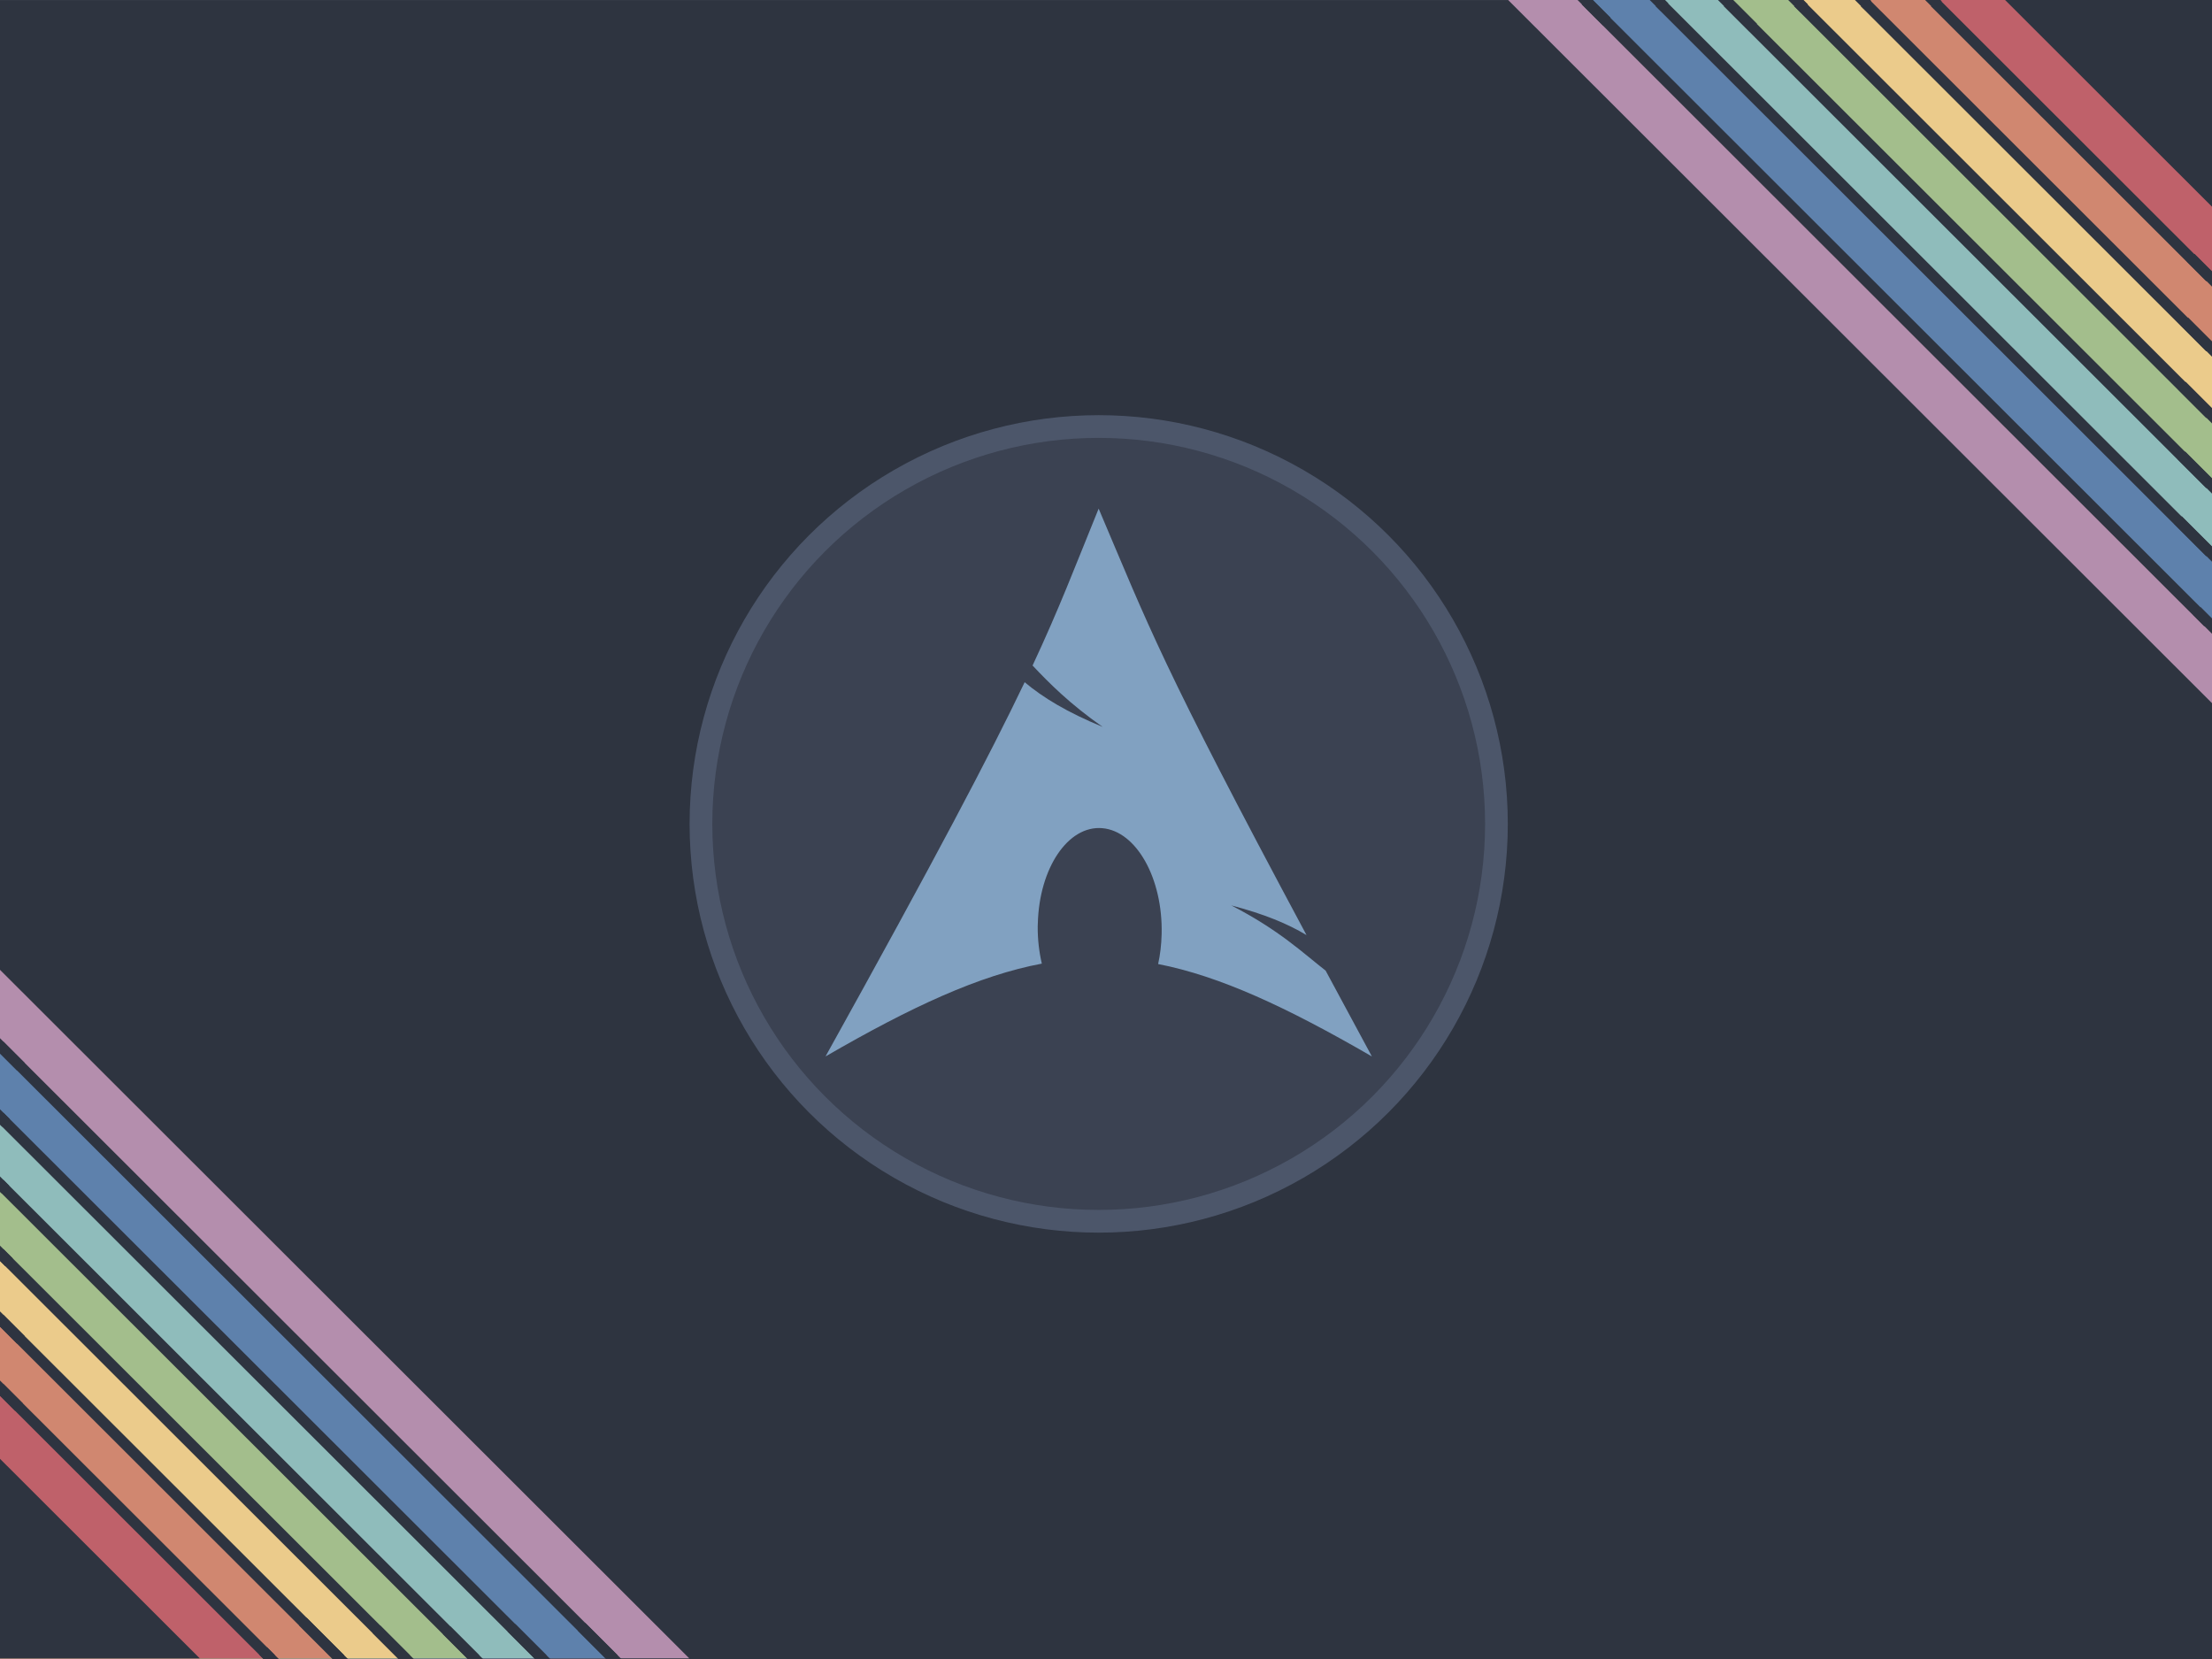 <?xml version="1.0" encoding="UTF-8" standalone="no"?>
<svg
   xmlns:dc="http://purl.org/dc/elements/1.1/"
   xmlns:cc="http://creativecommons.org/ns#"
   xmlns:rdf="http://www.w3.org/1999/02/22-rdf-syntax-ns#"
   xmlns:svg="http://www.w3.org/2000/svg"
   xmlns="http://www.w3.org/2000/svg"
   xmlns:sodipodi="http://sodipodi.sourceforge.net/DTD/sodipodi-0.dtd"
   xmlns:inkscape="http://www.inkscape.org/namespaces/inkscape"
   width="2048"
   height="1536"
   viewBox="0 0 541.867 406.4"
   version="1.1"
   id="svg8"
   inkscape:version="1.0.1 (3bc2e813f5, 2020-09-07)"
   sodipodi:docname="bg.svg"
   inkscape:export-filename="/home/parsarch/Pictures/bg.png"
   inkscape:export-xdpi="95.875"
   inkscape:export-ydpi="95.875">
  <defs
     id="defs2" />
  <sodipodi:namedview
     id="base"
     pagecolor="#ffffff"
     bordercolor="#666666"
     borderopacity="1.0"
     inkscape:pageopacity="0.0"
     inkscape:pageshadow="2"
     inkscape:zoom="0.86906042"
     inkscape:cx="1915.8989"
     inkscape:cy="512.55491"
     inkscape:document-units="px"
     inkscape:current-layer="layer1"
     inkscape:document-rotation="0"
     showgrid="false"
     inkscape:snap-grids="true"
     inkscape:snap-page="true"
     inkscape:snap-object-midpoints="true"
     inkscape:snap-intersection-paths="true"
     inkscape:lockguides="false"
     inkscape:snap-to-guides="true"
     inkscape:snap-others="true"
     inkscape:object-nodes="true"
     inkscape:snap-nodes="true"
     inkscape:snap-bbox="true"
     inkscape:bbox-paths="true"
     inkscape:snap-bbox-midpoints="true"
     inkscape:snap-bbox-edge-midpoints="true"
     inkscape:bbox-nodes="true"
     inkscape:snap-global="true"
     inkscape:window-width="1011"
     inkscape:window-height="716"
     inkscape:window-x="4"
     inkscape:window-y="43"
     inkscape:window-maximized="0"
     units="px"
     showguides="false"
     inkscape:object-paths="true" />
  <g
     inkscape:label="Layer 1"
     inkscape:groupmode="layer"
     id="layer1">
    <rect
       style="opacity:1;fill:#2e3440;fill-opacity:1;stroke:#1d1f21;stroke-width:0;stroke-linejoin:miter;stroke-miterlimit:4;stroke-dasharray:none;stroke-opacity:0;paint-order:normal"
       id="rect5980"
       width="539.126"
       height="403.66"
       x="-0.354"
       y="1.007"
       inkscape:export-filename="/home/parsarch/Pictures/bg.png"
       inkscape:export-xdpi="96"
       inkscape:export-ydpi="96"
       transform="matrix(1.006,0,0,1.007,0.002,-1.009)" />
    <g
       id="g941"
       transform="matrix(0.761,0,0,0.761,129.648,-9.3679719e-7)">
      <path
         style="fill:#b48ead;fill-opacity:1;stroke:#000000;stroke-width:0;stroke-linecap:butt;stroke-linejoin:miter;stroke-miterlimit:4;stroke-dasharray:none;stroke-opacity:1"
         d="M 541.867,3.4079087e-6 V 226.528 L 315.108,3.4079087e-6 Z"
         id="path37-3-6-7-5-3-5"
         inkscape:export-filename="/home/parsarch/Pictures/bg.png"
         inkscape:export-xdpi="96"
         inkscape:export-ydpi="96" />
      <path
         style="fill:#5e81ac;fill-opacity:1;stroke:#000000;stroke-width:0;stroke-linecap:butt;stroke-linejoin:miter;stroke-miterlimit:4;stroke-dasharray:none;stroke-opacity:1"
         d="M 541.867,4.2565831e-6 V 201.623 L 340.038,4.2565831e-6 Z"
         id="path37-3-6-7-5-3"
         inkscape:export-filename="/home/parsarch/Pictures/bg.png"
         inkscape:export-xdpi="96"
         inkscape:export-ydpi="96" />
      <path
         style="fill:#8fbcbb;fill-opacity:1;stroke:#000000;stroke-width:0;stroke-linecap:butt;stroke-linejoin:miter;stroke-miterlimit:4;stroke-dasharray:none;stroke-opacity:1"
         d="M 541.867,3.3726938e-6 V 178.271 L 363.414,3.3726938e-6 Z"
         id="path37-3-6-7-5"
         inkscape:export-filename="/home/parsarch/Pictures/bg.png"
         inkscape:export-xdpi="96"
         inkscape:export-ydpi="96" />
      <path
         style="fill:#a3be8c;fill-opacity:1;stroke:#000000;stroke-width:0;stroke-linecap:butt;stroke-linejoin:miter;stroke-miterlimit:4;stroke-dasharray:none;stroke-opacity:1"
         d="M 541.867,2.3932857e-6 V 156.194 L 385.514,2.3932857e-6 Z"
         id="path37-3-6-7"
         inkscape:export-filename="/home/parsarch/Pictures/bg.png"
         inkscape:export-xdpi="96"
         inkscape:export-ydpi="96" />
      <path
         style="fill:#ebcb8b;fill-opacity:1;stroke:#000000;stroke-width:0;stroke-linecap:butt;stroke-linejoin:miter;stroke-miterlimit:4;stroke-dasharray:none;stroke-opacity:1"
         d="M 541.867,1.731431e-6 V 133.456 L 408.275,1.731431e-6 Z"
         id="path37-3-6"
         inkscape:export-filename="/home/parsarch/Pictures/bg.png"
         inkscape:export-xdpi="96"
         inkscape:export-ydpi="96" />
      <path
         style="fill:#d08770;fill-opacity:1;stroke:#000000;stroke-width:0;stroke-linecap:butt;stroke-linejoin:miter;stroke-miterlimit:4;stroke-dasharray:none;stroke-opacity:1"
         d="M 541.867,1.9749256e-6 V 111.847 L 429.905,1.9749256e-6 Z"
         id="path37-3"
         inkscape:export-filename="/home/parsarch/Pictures/bg.png"
         inkscape:export-xdpi="96"
         inkscape:export-ydpi="96" />
      <path
         style="fill:#bf616a;fill-opacity:1;stroke:#000000;stroke-width:0;stroke-linecap:butt;stroke-linejoin:miter;stroke-miterlimit:4;stroke-dasharray:none;stroke-opacity:1"
         d="M 541.867,2.0641008e-6 V 89.188 L 452.587,2.0641008e-6 Z"
         id="path37"
         inkscape:export-filename="/home/parsarch/Pictures/path37.png"
         inkscape:export-xdpi="96"
         inkscape:export-ydpi="96" />
      <path
         style="fill:#2e3440;fill-opacity:1;stroke:#000000;stroke-width:0;stroke-linecap:butt;stroke-linejoin:miter;stroke-miterlimit:4;stroke-dasharray:none;stroke-opacity:1"
         d="M 541.867,1.906558e-6 V 66.728 L 475.071,1.906558e-6 Z"
         id="path37-36"
         inkscape:export-filename="/home/parsarch/Pictures/path37.png"
         inkscape:export-xdpi="96"
         inkscape:export-ydpi="96" />
    </g>
    <g
       id="g931"
       transform="matrix(0.745,0,0,0.745,-0.09,103.48)">
      <path
         style="fill:#b48ead;fill-opacity:1;stroke:#000000;stroke-width:0;stroke-linecap:butt;stroke-linejoin:miter;stroke-miterlimit:4;stroke-dasharray:none;stroke-opacity:1"
         d="M -1.95e-5,406.4 V 179.872 L 226.759,406.4 Z"
         id="path37-3-6-7-5-3-5-6"
         inkscape:export-filename="/home/parsarch/Pictures/bg.png"
         inkscape:export-xdpi="96"
         inkscape:export-ydpi="96" />
      <path
         style="fill:#5e81ac;fill-opacity:1;stroke:#000000;stroke-width:0;stroke-linecap:butt;stroke-linejoin:miter;stroke-miterlimit:4;stroke-dasharray:none;stroke-opacity:1"
         d="M 5e-7,406.4 V 204.777 L 201.829,406.4 Z"
         id="path37-3-6-7-5-3-2"
         inkscape:export-filename="/home/parsarch/Pictures/bg.png"
         inkscape:export-xdpi="96"
         inkscape:export-ydpi="96" />
      <path
         style="fill:#8fbcbb;fill-opacity:1;stroke:#000000;stroke-width:0;stroke-linecap:butt;stroke-linejoin:miter;stroke-miterlimit:4;stroke-dasharray:none;stroke-opacity:1"
         d="M 5e-7,406.4 V 228.129 L 178.452,406.4 Z"
         id="path37-3-6-7-5-9"
         inkscape:export-filename="/home/parsarch/Pictures/bg.png"
         inkscape:export-xdpi="96"
         inkscape:export-ydpi="96" />
      <path
         style="fill:#a3be8c;fill-opacity:1;stroke:#000000;stroke-width:0;stroke-linecap:butt;stroke-linejoin:miter;stroke-miterlimit:4;stroke-dasharray:none;stroke-opacity:1"
         d="M 5e-7,406.4 V 250.206 L 156.353,406.4 Z"
         id="path37-3-6-7-1"
         inkscape:export-filename="/home/parsarch/Pictures/bg.png"
         inkscape:export-xdpi="96"
         inkscape:export-ydpi="96" />
      <path
         style="fill:#ebcb8b;fill-opacity:1;stroke:#000000;stroke-width:0;stroke-linecap:butt;stroke-linejoin:miter;stroke-miterlimit:4;stroke-dasharray:none;stroke-opacity:1"
         d="M 5e-7,406.4 V 272.944 L 133.592,406.4 Z"
         id="path37-3-6-2"
         inkscape:export-filename="/home/parsarch/Pictures/bg.png"
         inkscape:export-xdpi="96"
         inkscape:export-ydpi="96" />
      <path
         style="fill:#d08770;fill-opacity:1;stroke:#000000;stroke-width:0;stroke-linecap:butt;stroke-linejoin:miter;stroke-miterlimit:4;stroke-dasharray:none;stroke-opacity:1"
         d="M 5e-7,406.4 V 294.553 L 111.961,406.4 Z"
         id="path37-3-7"
         inkscape:export-filename="/home/parsarch/Pictures/bg.png"
         inkscape:export-xdpi="96"
         inkscape:export-ydpi="96" />
      <a
         id="a919"
         transform="translate(-0.053)">
        <path
           style="fill:#bf616a;fill-opacity:1;stroke:#000000;stroke-width:0;stroke-linecap:butt;stroke-linejoin:miter;stroke-miterlimit:4;stroke-dasharray:none;stroke-opacity:1"
           d="M 5e-7,406.4 V 317.212 L 89.279,406.4 Z"
           id="path37-0"
           inkscape:export-filename="/home/parsarch/Pictures/path37.png"
           inkscape:export-xdpi="96"
           inkscape:export-ydpi="96" />
      </a>
      <path
         style="fill:#2e3440;fill-opacity:1;stroke:#000000;stroke-width:0;stroke-linecap:butt;stroke-linejoin:miter;stroke-miterlimit:4;stroke-dasharray:none;stroke-opacity:1"
         d="M -0.354,406.395 V 340.304 L 65.805,406.395 Z"
         id="path37-36-7"
         inkscape:export-filename="/home/parsarch/Pictures/path37.png"
         inkscape:export-xdpi="96"
         inkscape:export-ydpi="96" />
    </g>
    <g
       id="g1082"
       style="stroke-width:2.646;stroke-miterlimit:4;stroke-dasharray:none">
      <path
         style="fill:none;stroke:#2e3440;stroke-width:2.646;stroke-linecap:butt;stroke-linejoin:miter;stroke-miterlimit:4;stroke-dasharray:none;stroke-opacity:1"
         d="M 393.615,5.288 383.211,-5.116 Z"
         id="path901"
         inkscape:transform-center-x="0.69008613"
         inkscape:transform-center-y="-0.65617289" />
      <path
         style="fill:none;stroke:#2e3440;stroke-width:2.646;stroke-linecap:butt;stroke-linejoin:miter;stroke-miterlimit:4;stroke-dasharray:none;stroke-opacity:1"
         d="M 429.472,6.765 419.068,-3.639 Z"
         id="path911"
         inkscape:transform-center-x="0.69008613"
         inkscape:transform-center-y="-0.65617289" />
      <path
         style="fill:none;stroke:#2e3440;stroke-width:2.646;stroke-linecap:butt;stroke-linejoin:miter;stroke-miterlimit:4;stroke-dasharray:none;stroke-opacity:1"
         d="M 474.727,1.268 464.323,-9.136 Z"
         id="path915"
         inkscape:transform-center-x="0.69008613"
         inkscape:transform-center-y="-0.65617289" />
      <path
         style="fill:none;stroke:#2e3440;stroke-width:2.646;stroke-linecap:butt;stroke-linejoin:miter;stroke-miterlimit:4;stroke-dasharray:none;stroke-opacity:1"
         d="M 457.468,1.198 447.064,-9.206 Z"
         id="path917"
         inkscape:transform-center-x="0.69008613"
         inkscape:transform-center-y="-0.65617289" />
      <path
         style="fill:none;stroke:#2e3440;stroke-width:2.646;stroke-linecap:butt;stroke-linejoin:miter;stroke-miterlimit:4;stroke-dasharray:none;stroke-opacity:1"
         d="M 441.948,2.032 431.544,-8.372 Z"
         id="path919"
         inkscape:transform-center-x="0.69008613"
         inkscape:transform-center-y="-0.65617289" />
      <g
         id="g1039"
         style="stroke-width:2.646;stroke-miterlimit:4;stroke-dasharray:none">
        <g
           id="g899"
           style="stroke:#2e3440;stroke-width:2.608;stroke-miterlimit:4;stroke-dasharray:none;stroke-opacity:1"
           transform="matrix(-1.014,0,0,-1.014,541.301,412.686)"
           inkscape:transform-center-x="-0.55304476"
           inkscape:transform-center-y="1.3772175">
          <path
             style="fill:none;stroke:#2e3440;stroke-width:2.608;stroke-linecap:butt;stroke-linejoin:miter;stroke-miterlimit:4;stroke-dasharray:none;stroke-opacity:1"
             d="M -0.09,339.957 66.416,406.395 Z"
             id="path887" />
          <path
             style="fill:none;stroke:#2e3440;stroke-width:2.608;stroke-linecap:butt;stroke-linejoin:miter;stroke-miterlimit:4;stroke-dasharray:none;stroke-opacity:1"
             d="M 83.362,406.395 -0.09,323.028 Z"
             id="path889" />
          <path
             style="fill:none;stroke:#2e3440;stroke-width:2.608;stroke-linecap:butt;stroke-linejoin:miter;stroke-miterlimit:4;stroke-dasharray:none;stroke-opacity:1"
             d="M 99.484,406.395 -0.09,306.922 Z"
             id="path891" />
          <path
             style="fill:none;stroke:#2e3440;stroke-width:2.608;stroke-linecap:butt;stroke-linejoin:miter;stroke-miterlimit:4;stroke-dasharray:none;stroke-opacity:1"
             d="M 132.922,406.395 -0.09,273.519 Z"
             id="path893" />
          <path
             style="fill:none;stroke:#2e3440;stroke-width:2.608;stroke-linecap:butt;stroke-linejoin:miter;stroke-miterlimit:4;stroke-dasharray:none;stroke-opacity:1"
             d="M 150.805,406.858 0.369,256.575 Z"
             id="path895"
             sodipodi:nodetypes="ccc" />
          <path
             style="fill:none;stroke:#2e3440;stroke-width:2.608;stroke-linecap:butt;stroke-linejoin:miter;stroke-miterlimit:4;stroke-dasharray:none;stroke-opacity:1"
             d="M 116.45,406.395 -0.09,289.974 Z"
             id="path897" />
        </g>
        <path
           style="fill:none;stroke:#2e3440;stroke-width:2.646;stroke-linecap:butt;stroke-linejoin:miter;stroke-miterlimit:4;stroke-dasharray:none;stroke-opacity:1"
           d="M 545.468,89.111 535.064,78.707 Z"
           id="path903"
           inkscape:transform-center-x="0.69008613"
           inkscape:transform-center-y="-0.65617289" />
        <path
           style="fill:none;stroke:#2e3440;stroke-width:2.646;stroke-linecap:butt;stroke-linejoin:miter;stroke-miterlimit:4;stroke-dasharray:none;stroke-opacity:1"
           d="M 544.899,104.879 534.496,94.475 Z"
           id="path905"
           inkscape:transform-center-x="0.69008613"
           inkscape:transform-center-y="-0.65617289" />
        <path
           style="fill:none;stroke:#2e3440;stroke-width:2.646;stroke-linecap:butt;stroke-linejoin:miter;stroke-miterlimit:4;stroke-dasharray:none;stroke-opacity:1"
           d="M 544.771,121.942 534.367,111.538 Z"
           id="path907"
           inkscape:transform-center-x="0.69008613"
           inkscape:transform-center-y="-0.65617289" />
        <path
           style="fill:none;stroke:#2e3440;stroke-width:2.646;stroke-linecap:butt;stroke-linejoin:miter;stroke-miterlimit:4;stroke-dasharray:none;stroke-opacity:1"
           d="M 543.927,137.789 533.523,127.385 Z"
           id="path909"
           inkscape:transform-center-x="0.69008613"
           inkscape:transform-center-y="-0.65617289" />
        <path
           style="fill:none;stroke:#2e3440;stroke-width:2.646;stroke-linecap:butt;stroke-linejoin:miter;stroke-miterlimit:4;stroke-dasharray:none;stroke-opacity:1"
           d="M 548.567,160.079 538.163,149.675 Z"
           id="path913"
           inkscape:transform-center-x="0.69008613"
           inkscape:transform-center-y="-0.65617289" />
        <path
           style="fill:none;stroke:#2e3440;stroke-width:2.646;stroke-linecap:butt;stroke-linejoin:miter;stroke-miterlimit:4;stroke-dasharray:none;stroke-opacity:1"
           d="M 547.062,73.534 536.658,63.13 Z"
           id="path921"
           inkscape:transform-center-x="0.69008613"
           inkscape:transform-center-y="-0.65617289" />
      </g>
      <path
         style="fill:none;stroke:#2e3440;stroke-width:2.646;stroke-linecap:butt;stroke-linejoin:miter;stroke-miterlimit:4;stroke-dasharray:none;stroke-opacity:1"
         d="M 407.732,1.733 397.328,-8.671 Z"
         id="path923"
         inkscape:transform-center-x="0.69008613"
         inkscape:transform-center-y="-0.65617289" />
    </g>
    <g
       id="g1060"
       style="stroke-width:2.646;stroke-miterlimit:4;stroke-dasharray:none">
      <g
         id="g885"
         style="stroke:#2e3440;stroke-opacity:1;stroke-width:2.646;stroke-miterlimit:4;stroke-dasharray:none">
        <path
           style="fill:none;stroke:#2e3440;stroke-width:2.646;stroke-linecap:butt;stroke-linejoin:miter;stroke-opacity:1;stroke-miterlimit:4;stroke-dasharray:none"
           d="M -0.09,339.957 66.416,406.395 Z"
           id="path867" />
        <path
           style="fill:none;stroke:#2e3440;stroke-width:2.646;stroke-linecap:butt;stroke-linejoin:miter;stroke-opacity:1;stroke-miterlimit:4;stroke-dasharray:none"
           d="M 83.362,406.395 -0.09,323.028 Z"
           id="path869" />
        <path
           style="fill:none;stroke:#2e3440;stroke-width:2.646;stroke-linecap:butt;stroke-linejoin:miter;stroke-opacity:1;stroke-miterlimit:4;stroke-dasharray:none"
           d="M 99.484,406.395 -0.09,306.922 Z"
           id="path871" />
        <path
           style="fill:none;stroke:#2e3440;stroke-width:2.646;stroke-linecap:butt;stroke-linejoin:miter;stroke-opacity:1;stroke-miterlimit:4;stroke-dasharray:none"
           d="M 132.922,406.395 -0.09,273.519 Z"
           id="path873" />
        <path
           style="fill:none;stroke:#2e3440;stroke-width:2.646;stroke-linecap:butt;stroke-linejoin:miter;stroke-opacity:1;stroke-miterlimit:4;stroke-dasharray:none"
           d="M 150.346,406.395 -0.09,256.112 Z"
           id="path875" />
        <path
           style="fill:none;stroke:#2e3440;stroke-width:2.646;stroke-linecap:butt;stroke-linejoin:miter;stroke-opacity:1;stroke-miterlimit:4;stroke-dasharray:none"
           d="M 116.45,406.395 -0.09,289.974 Z"
           id="path877" />
      </g>
      <path
         style="fill:none;stroke:#2e3440;stroke-width:2.646;stroke-linecap:butt;stroke-linejoin:miter;stroke-miterlimit:4;stroke-dasharray:none;stroke-opacity:1"
         d="m 5.112,261.314 -10.404,-10.404 z"
         id="path915-3"
         inkscape:transform-center-x="0.69008613"
         inkscape:transform-center-y="-0.65617289" />
      <path
         style="fill:none;stroke:#2e3440;stroke-width:2.646;stroke-linecap:butt;stroke-linejoin:miter;stroke-miterlimit:4;stroke-dasharray:none;stroke-opacity:1"
         d="m 1.49,275.097 -10.404,-10.404 z"
         id="path949"
         inkscape:transform-center-x="0.69008613"
         inkscape:transform-center-y="-0.65617289" />
      <path
         style="fill:none;stroke:#2e3440;stroke-width:2.646;stroke-linecap:butt;stroke-linejoin:miter;stroke-miterlimit:4;stroke-dasharray:none;stroke-opacity:1"
         d="M 1.303,291.366 -9.101,280.962 Z"
         id="path915-6"
         inkscape:transform-center-x="0.69008613"
         inkscape:transform-center-y="-0.65617289" />
      <path
         style="fill:none;stroke:#2e3440;stroke-width:2.646;stroke-linecap:butt;stroke-linejoin:miter;stroke-miterlimit:4;stroke-dasharray:none;stroke-opacity:1"
         d="M 2.217,309.227 -8.187,298.823 Z"
         id="path915-7"
         inkscape:transform-center-x="0.69008613"
         inkscape:transform-center-y="-0.65617289" />
      <path
         style="fill:none;stroke:#2e3440;stroke-width:2.646;stroke-linecap:butt;stroke-linejoin:miter;stroke-miterlimit:4;stroke-dasharray:none;stroke-opacity:1"
         d="M 5.112,328.23 -5.292,317.826 Z"
         id="path915-5"
         inkscape:transform-center-x="0.69008613"
         inkscape:transform-center-y="-0.65617289" />
      <path
         style="fill:none;stroke:#2e3440;stroke-width:2.646;stroke-linecap:butt;stroke-linejoin:miter;stroke-miterlimit:4;stroke-dasharray:none;stroke-opacity:1"
         d="M 4.644,344.691 -5.76,334.287 Z"
         id="path915-35"
         inkscape:transform-center-x="0.69008613"
         inkscape:transform-center-y="-0.65617289" />
      <path
         style="fill:none;stroke:#2e3440;stroke-width:2.646;stroke-linecap:butt;stroke-linejoin:miter;stroke-miterlimit:4;stroke-dasharray:none;stroke-opacity:1"
         d="M 74.878,414.859 64.474,404.455 Z"
         id="path915-62"
         inkscape:transform-center-x="0.69008613"
         inkscape:transform-center-y="-0.65617289" />
      <path
         style="fill:none;stroke:#2e3440;stroke-width:2.646;stroke-linecap:butt;stroke-linejoin:miter;stroke-miterlimit:4;stroke-dasharray:none;stroke-opacity:1"
         d="M 84.576,407.613 74.172,397.209 Z"
         id="path915-9"
         inkscape:transform-center-x="0.69008613"
         inkscape:transform-center-y="-0.65617289" />
      <path
         style="fill:none;stroke:#2e3440;stroke-width:2.646;stroke-linecap:butt;stroke-linejoin:miter;stroke-miterlimit:4;stroke-dasharray:none;stroke-opacity:1"
         d="M 102.6,409.512 92.196,399.108 Z"
         id="path915-1"
         inkscape:transform-center-x="0.69008613"
         inkscape:transform-center-y="-0.65617289" />
      <path
         style="fill:none;stroke:#2e3440;stroke-width:2.646;stroke-linecap:butt;stroke-linejoin:miter;stroke-miterlimit:4;stroke-dasharray:none;stroke-opacity:1"
         d="M 135.689,409.165 125.285,398.761 Z"
         id="path915-2"
         inkscape:transform-center-x="0.69008613"
         inkscape:transform-center-y="-0.65617289" />
      <path
         style="fill:none;stroke:#2e3440;stroke-width:2.646;stroke-linecap:butt;stroke-linejoin:miter;stroke-miterlimit:4;stroke-dasharray:none;stroke-opacity:1"
         d="M 152.838,408.89 142.434,398.486 Z"
         id="path915-70"
         inkscape:transform-center-x="0.69008613"
         inkscape:transform-center-y="-0.65617289" />
      <path
         style="fill:none;stroke:#2e3440;stroke-width:2.646;stroke-linecap:butt;stroke-linejoin:miter;stroke-miterlimit:4;stroke-dasharray:none;stroke-opacity:1"
         d="M 119.807,409.754 109.403,399.35 Z"
         id="path915-93"
         inkscape:transform-center-x="0.69008613"
         inkscape:transform-center-y="-0.65617289" />
    </g>
  </g>
  <g
     inkscape:groupmode="layer"
     id="layer2"
     inkscape:label="Layer 2">
    <ellipse
       style="opacity:1;fill:#3b4252;fill-opacity:1;stroke:#4c566a;stroke-width:5.565;stroke-linejoin:miter;stroke-miterlimit:4;stroke-dasharray:none;stroke-opacity:1;paint-order:normal"
       id="path5985"
       cx="269.145"
       cy="201.83"
       rx="97.435"
       ry="97.345"
       inkscape:export-filename="/home/parsarch/Pictures/bg.png"
       inkscape:export-xdpi="96"
       inkscape:export-ydpi="96" />
    <path
       d="m 269.132,124.597 c -5.958,14.644 -9.552,24.222 -16.185,38.431 4.067,4.322 9.059,9.355 17.167,15.039 -8.716,-3.596 -14.662,-7.205 -19.105,-10.951 -8.49,17.759 -21.79,43.055 -48.782,91.673 21.214,-12.278 37.659,-19.847 52.985,-22.735 -0.658,-2.837 -1.032,-5.907 -1.007,-9.109 l 0.025,-0.681 c 0.337,-13.625 7.407,-24.103 15.782,-23.391 8.375,0.711 14.886,12.34 14.549,25.965 -0.063,2.564 -0.352,5.03 -0.856,7.318 15.16,2.973 31.429,10.523 52.356,22.634 -4.126,-7.616 -7.81,-14.481 -11.327,-21.019 -5.54,-4.305 -11.319,-9.907 -23.107,-15.973 8.102,2.111 13.903,4.545 18.425,7.267 -35.762,-66.747 -38.658,-75.616 -50.921,-104.466 z"
       fill="#1793d1"
       id="path6053"
       style="fill:#81a1c1;fill-opacity:1;stroke-width:0.523"
       inkscape:export-filename="/home/parsarch/Pictures/bg.png"
       inkscape:export-xdpi="96"
       inkscape:export-ydpi="96" />
  </g>
</svg>

